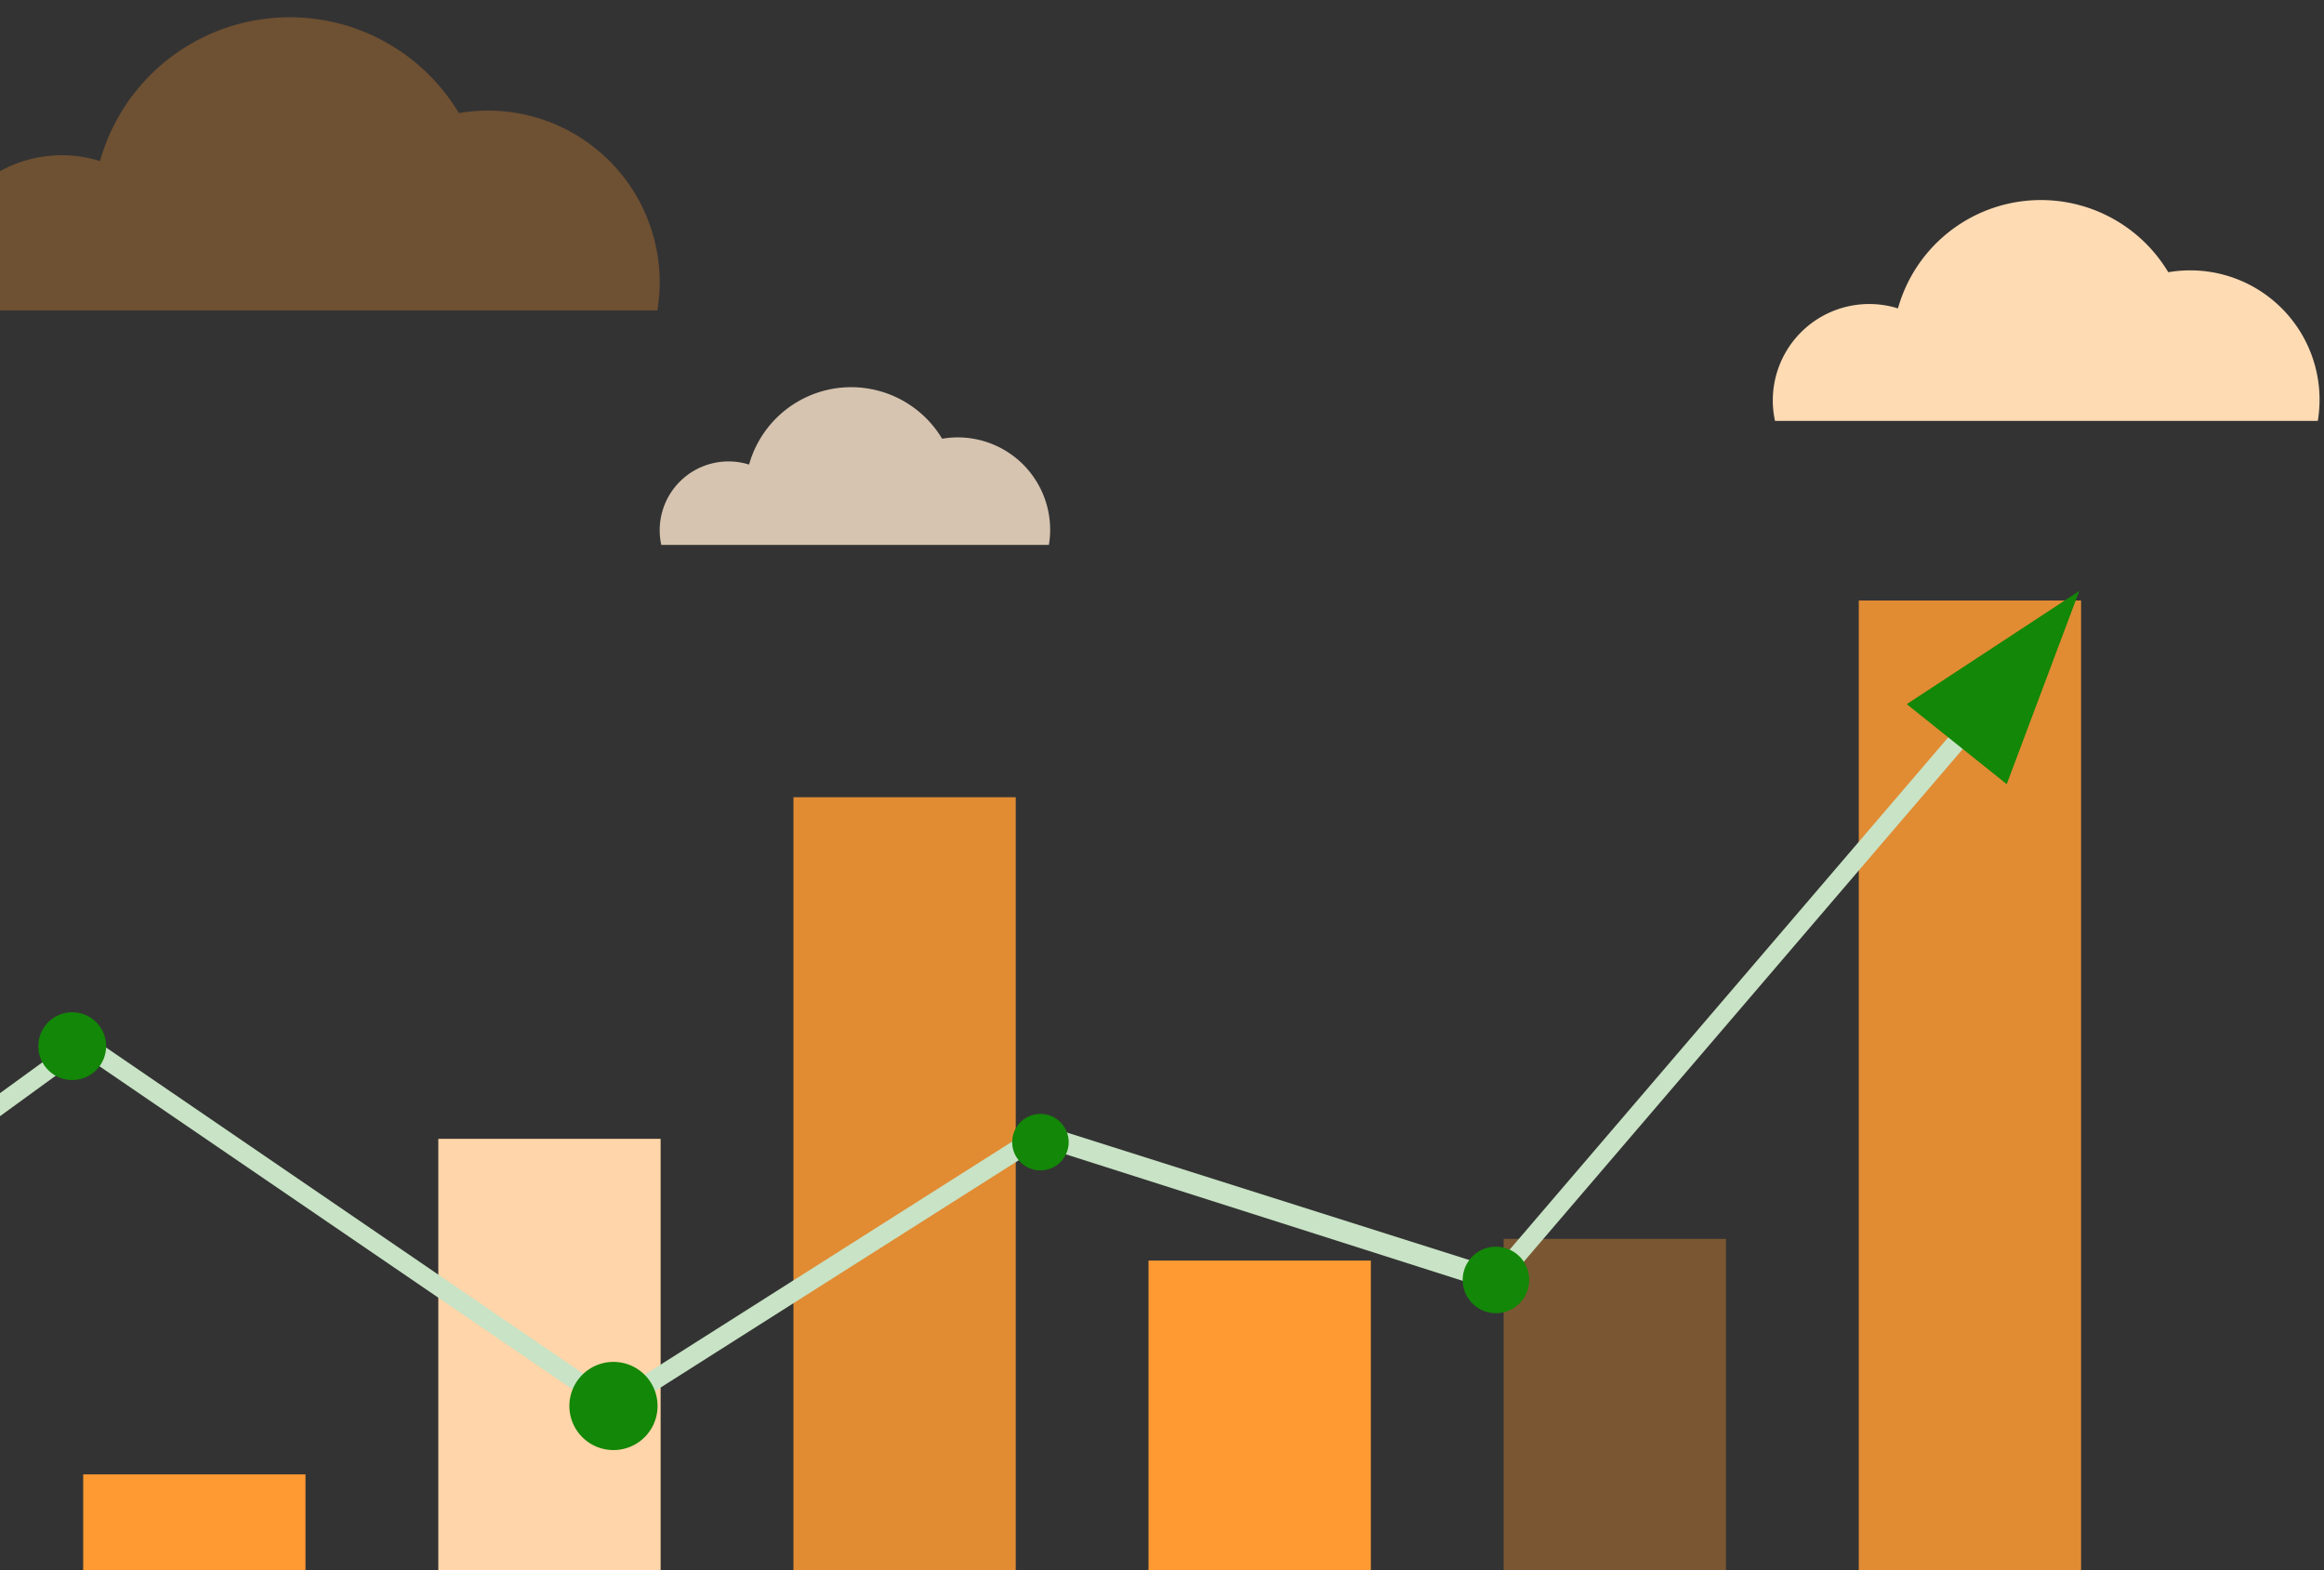 <svg xmlns="http://www.w3.org/2000/svg" xmlns:xlink="http://www.w3.org/1999/xlink" width="347.373" height="234.745" viewBox="0 0 347.373 234.745">
  <rect x="0" y="0" width="347.373" height="234.745" fill="#333333" stroke="none"/>
  <defs>
    <clipPath id="clip-path">
      <rect id="Rectangle_1239" data-name="Rectangle 1239" width="347.373" height="234.745" transform="translate(0 0)" fill="none"/>
    </clipPath>
    <clipPath id="clip-path-2">
      <rect id="Rectangle_1236" data-name="Rectangle 1236" width="369.15" height="295.1" fill="none"/>
    </clipPath>
    <clipPath id="clip-path-3">
      <rect id="Rectangle_1238" data-name="Rectangle 1238" width="468.154" height="372.8" fill="none"/>
    </clipPath>
  </defs>
  <g id="Group_31932" data-name="Group 31932" transform="translate(3199 1295.745)">
    <g id="Group_4837" data-name="Group 4837" transform="translate(-3281 -1302.745)">
      <g id="Group_4836" data-name="Group 4836" transform="translate(82 7)" clip-path="url(#clip-path)">
        <rect id="Rectangle_1227" data-name="Rectangle 1227" width="33.229" height="184.757" transform="translate(-93.724 215.994)" fill="#f5f5f5"/>
        <rect id="Rectangle_1228" data-name="Rectangle 1228" width="33.231" height="241.825" transform="translate(-40.645 158.926)" fill="#fafafa"/>
        <rect id="Rectangle_1229" data-name="Rectangle 1229" width="33.229" height="215.559" transform="translate(224.756 185.192)" fill="rgba(255,154,51,0.35)"/>
        <path id="Path_13498" data-name="Path 13498" d="M0,0H33.229V180.357H0Z" transform="translate(12.435 220.394)" fill="#ff9a33"/>
        <path id="Path_13496" data-name="Path 13496" d="M0,0H33.229V212.32H0Z" transform="translate(171.675 188.432)" fill="#ff9a33"/>
        <path id="Path_13497" data-name="Path 13497" d="M0,0H33.229V281.581H0Z" transform="translate(118.597 119.17)" fill="#ff9a33" opacity="0.85"/>
        <rect id="Rectangle_1233" data-name="Rectangle 1233" width="33.229" height="140.759" transform="translate(-146.804 258.627)" fill="#fafafa"/>
        <path id="Path_13495" data-name="Path 13495" d="M0,0H33.229V309.62H0Z" transform="translate(277.836 89.765)" fill="#ff9a33" opacity="0.85"/>
        <path id="Path_12528" data-name="Path 12528" d="M0,0H33.229V230.517H0Z" transform="translate(65.515 170.234)" fill="#ffd5a9"/>
        <g id="Group_4830" data-name="Group 4830" transform="translate(-11.175 -10.602)">
          <g id="Group_4829" data-name="Group 4829" clip-path="url(#clip-path-2)">
            <path id="Path_12513" data-name="Path 12513" d="M396.516,42.457a19.332,19.332,0,0,0-22.348-22.225,22.193,22.193,0,0,0-40.407,5.408,14.409,14.409,0,0,0-18.377,16.817Z" transform="translate(-38.895 31.063)" fill="#ffdbb4"/>
            <path id="Path_12514" data-name="Path 12514" d="M236.7,43.833a25.666,25.666,0,0,0-25.484-29.876,26.171,26.171,0,0,0-4.186.367A29.466,29.466,0,0,0,153.385,21.5a19.13,19.13,0,0,0-24.4,22.328Z" transform="translate(-127.267 13.18)" fill="rgba(255,154,51,0.29)"/>
            <path id="Path_12524" data-name="Path 12524" d="M136.81,60.26a13.81,13.81,0,0,0-15.96-15.872A15.849,15.849,0,0,0,91.994,48.25,10.286,10.286,0,0,0,78.872,60.26Z" transform="translate(31.147 31.796)" fill="#ffe8cf" opacity="0.8"/>
          </g>
        </g>
        <path id="Path_12516" data-name="Path 12516" d="M33.451,198.468l-1.64-2.258,118.237-85.893,79.193,54.14,63.72-40.433,67.882,21.51,77.142-90.118,2.111,1.825-78.687,91.906-68.33-21.784L229.2,167.908l-.814-.607-78.362-53.52Z" transform="translate(-137.525 43.988)" fill="#c8e3c5"/>
        <g id="Group_4835" data-name="Group 4835" transform="translate(-146.804 27.951)">
          <g id="Group_4834" data-name="Group 4834" clip-path="url(#clip-path-3)">
            <path id="Path_12518" data-name="Path 12518" d="M40.908,167.812a6.968,6.968,0,1,1-5.84-7.938,6.969,6.969,0,0,1,5.84,7.938" transform="translate(7.891 46.613)" fill="#407bff"/>
            <path id="Path_12519" data-name="Path 12519" d="M128.161,101.333a5.066,5.066,0,1,1-4.246-5.771,5.066,5.066,0,0,1,4.246,5.771" transform="translate(34.447 27.859)" fill="#138707"/>
            <path id="Path_12520" data-name="Path 12520" d="M239.174,112.124a4.222,4.222,0,1,1-3.538-4.809,4.221,4.221,0,0,1,3.538,4.809" transform="translate(67.32 31.291)" fill="#138707"/>
            <path id="Path_12521" data-name="Path 12521" d="M192.643,147.279a6.59,6.59,0,1,1-5.523-7.507,6.59,6.59,0,0,1,5.523,7.507" transform="translate(52.373 35.931)" fill="#138707"/>
            <path id="Path_12522" data-name="Path 12522" d="M292.79,144.278a4.969,4.969,0,1,1-4.164-5.66,4.969,4.969,0,0,1,4.164,5.66" transform="translate(82.527 19.846)" fill="#138707"/>
            <path id="Path_12523" data-name="Path 12523" d="M366.453,48.342l-25.79,16.921,14.945,11.955Z" transform="translate(91.145 12.044)" fill="#138707"/>
          </g>
        </g>
      </g>
    </g>
    <g id="Group_4837-2" data-name="Group 4837" transform="translate(-3281 -1302.745)" opacity="0">
      <g id="Group_4836-2" data-name="Group 4836" transform="translate(82 7)" clip-path="url(#clip-path)">
        <rect id="Rectangle_1227-2" data-name="Rectangle 1227" width="33.229" height="184.757" transform="translate(-93.724 215.994)" fill="#f5f5f5"/>
        <rect id="Rectangle_1228-2" data-name="Rectangle 1228" width="33.231" height="241.825" transform="translate(-40.645 158.926)" fill="#fafafa"/>
        <rect id="Rectangle_1233-2" data-name="Rectangle 1233" width="33.229" height="140.759" transform="translate(-146.804 258.627)" fill="#fafafa"/>
        <path id="Path_13493" data-name="Path 13493" d="M33.229,309.62h0Z" transform="translate(277.836 89.765)" fill="#fff" opacity="0.85"/>
        <path id="Path_12516-2" data-name="Path 12516" d="M33.451,198.468l-1.64-2.258,118.237-85.893,79.193,54.14,63.72-40.433,67.882,21.51,77.142-90.118,2.111,1.825-78.687,91.906-68.33-21.784L229.2,167.908l-.814-.607-78.362-53.52Z" transform="translate(-137.525 43.988)" fill="#ffe9d2"/>
        <g id="Group_4835-2" data-name="Group 4835" transform="translate(-146.804 27.951)">
          <g id="Group_4834-2" data-name="Group 4834" clip-path="url(#clip-path-3)">
            <path id="Path_12518-2" data-name="Path 12518" d="M40.908,167.812a6.968,6.968,0,1,1-5.84-7.938,6.969,6.969,0,0,1,5.84,7.938" transform="translate(7.891 46.613)" fill="#407bff"/>
            <path id="Path_12519-2" data-name="Path 12519" d="M128.161,101.333a5.066,5.066,0,1,1-4.246-5.771,5.066,5.066,0,0,1,4.246,5.771" transform="translate(34.447 27.859)" fill="#ff9a33"/>
            <path id="Path_12520-2" data-name="Path 12520" d="M239.174,112.124a4.222,4.222,0,1,1-3.538-4.809,4.221,4.221,0,0,1,3.538,4.809" transform="translate(67.32 31.291)" fill="#ff9a33"/>
            <path id="Path_12521-2" data-name="Path 12521" d="M192.643,147.279a6.59,6.59,0,1,1-5.523-7.507,6.59,6.59,0,0,1,5.523,7.507" transform="translate(52.373 35.931)" fill="#ff9a33"/>
            <path id="Path_12522-2" data-name="Path 12522" d="M292.79,144.278a4.969,4.969,0,1,1-4.164-5.66,4.969,4.969,0,0,1,4.164,5.66" transform="translate(82.527 19.846)" fill="#ff9a33"/>
            <path id="Path_12523-2" data-name="Path 12523" d="M366.453,48.342l-25.79,16.921,14.945,11.955Z" transform="translate(91.145 12.044)" fill="#ff9a33"/>
          </g>
        </g>
      </g>
    </g>
  </g>
</svg>
